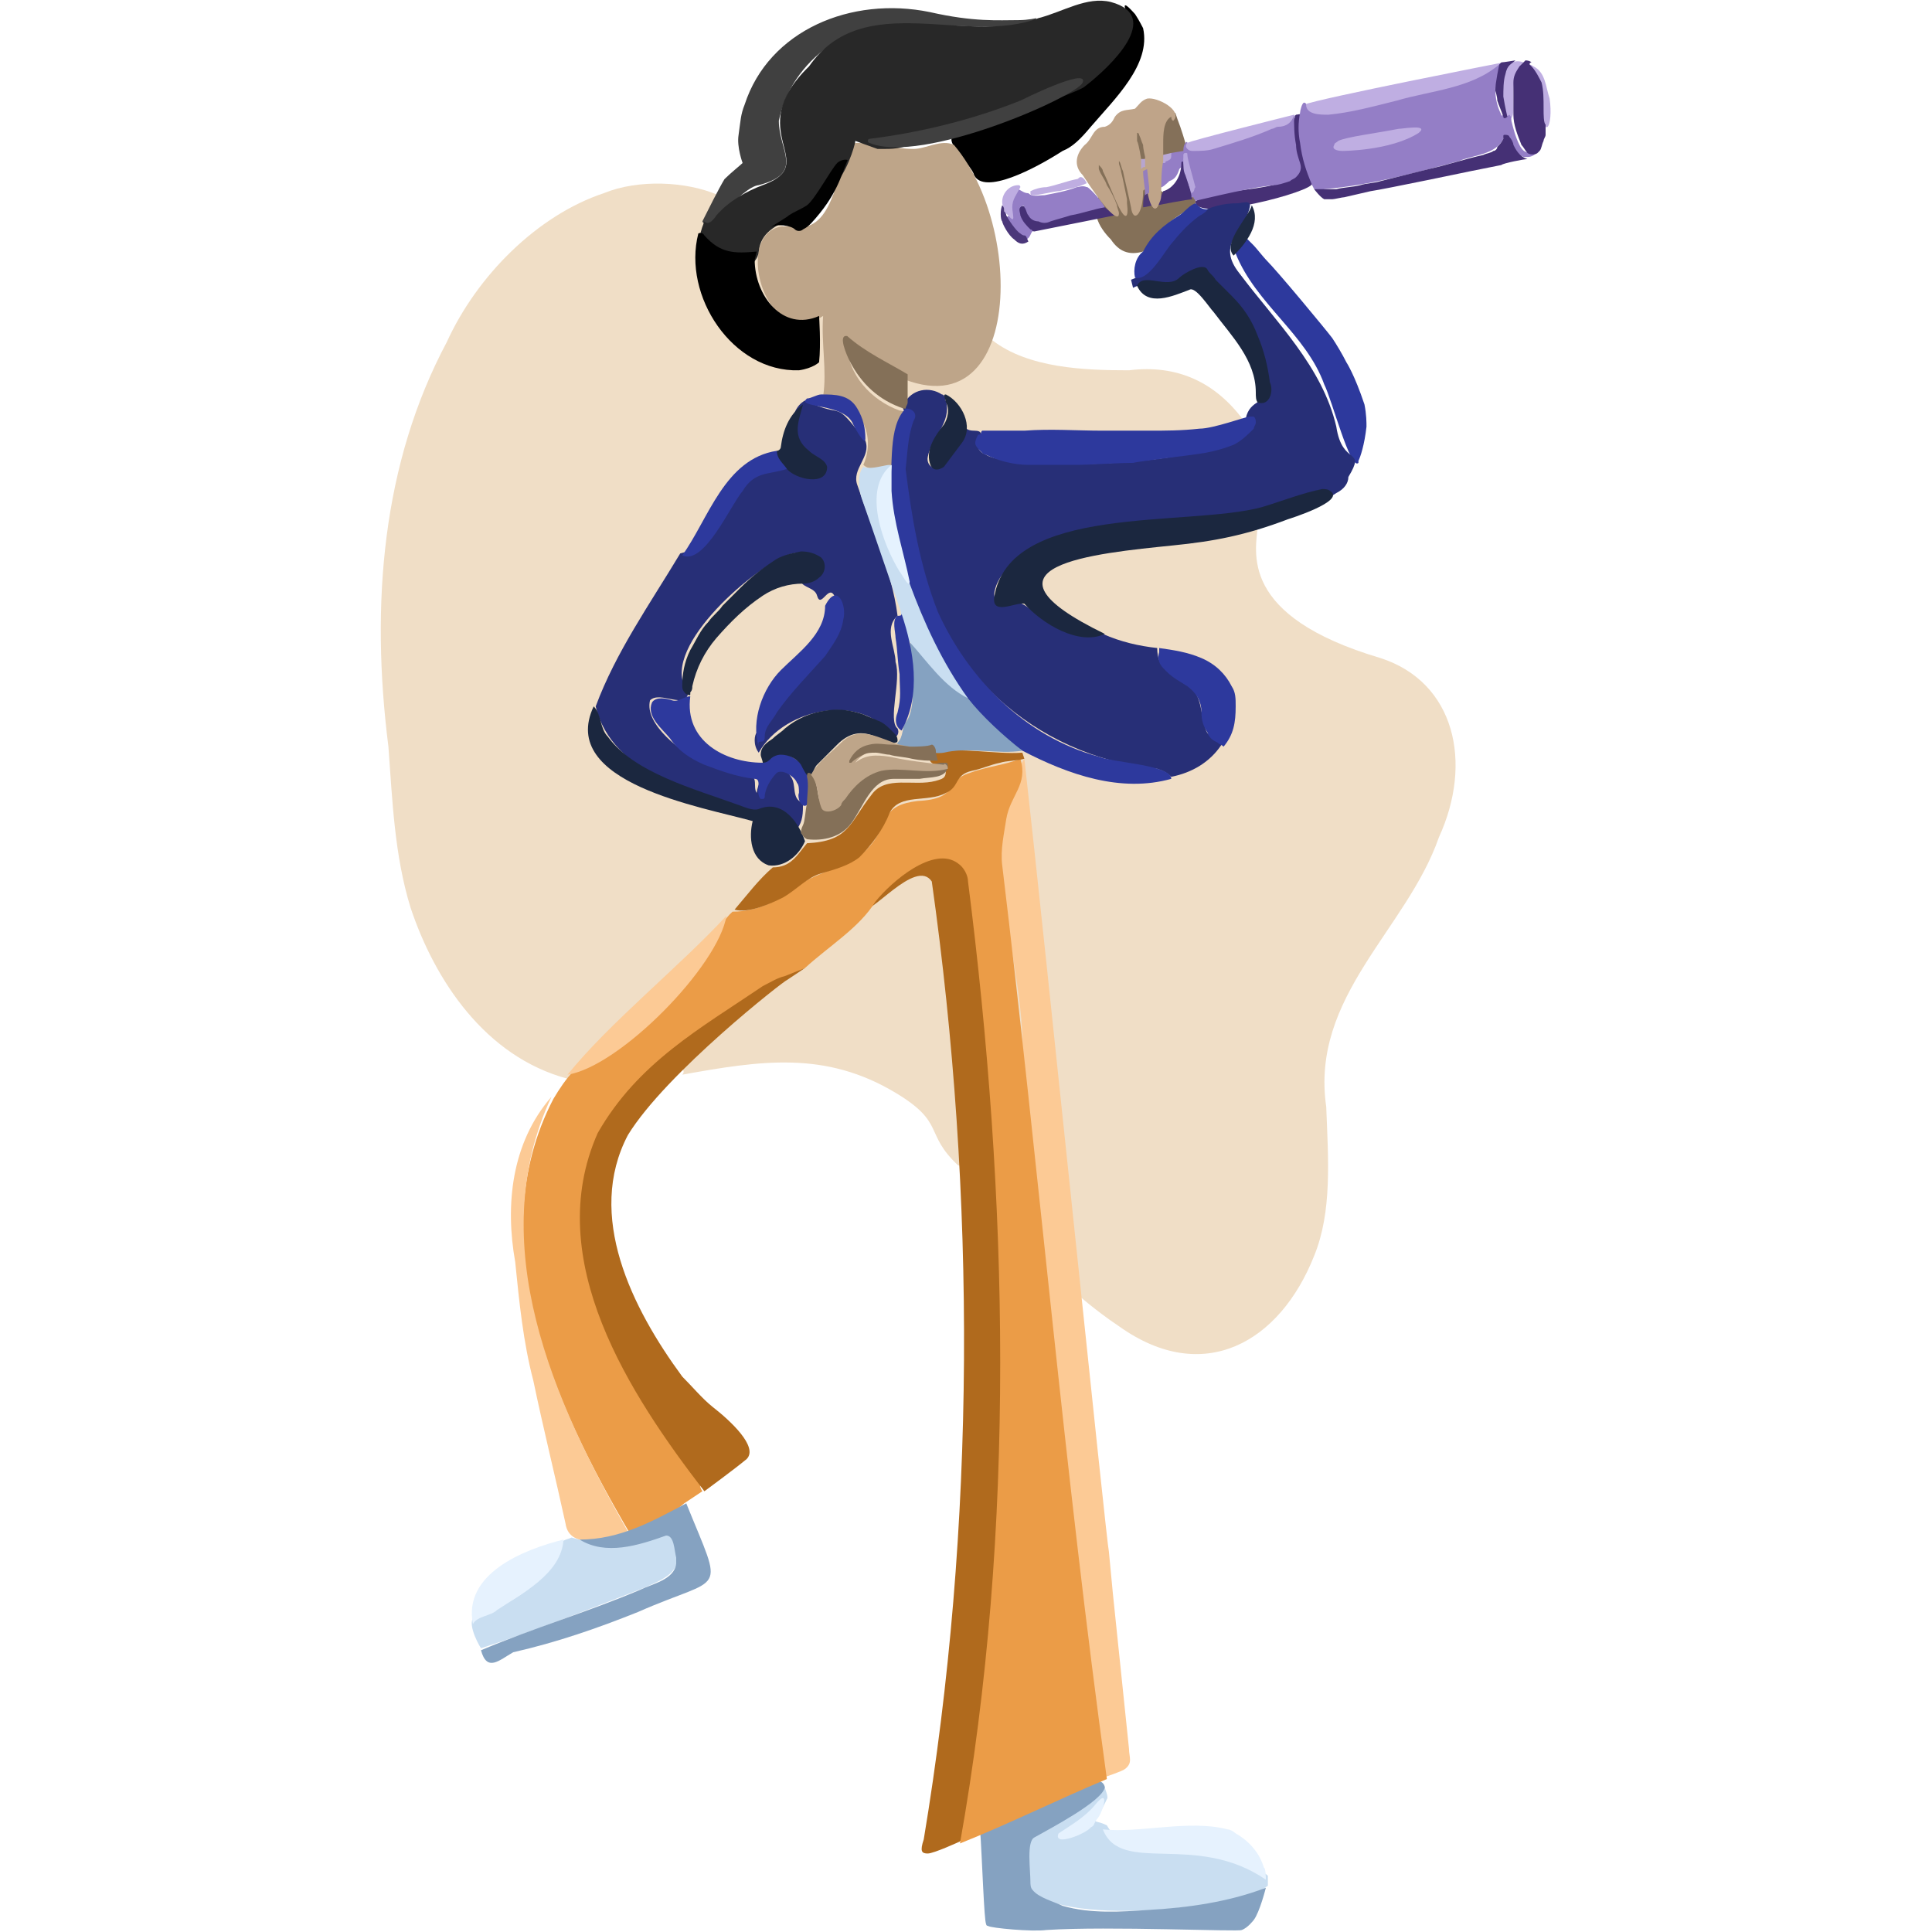 <?xml version="1.0" encoding="utf-8"?>
<!-- Generator: Adobe Illustrator 27.8.0, SVG Export Plug-In . SVG Version: 6.00 Build 0)  -->
<svg version="1.1" id="Layer_1" xmlns="http://www.w3.org/2000/svg" xmlns:xlink="http://www.w3.org/1999/xlink" x="0px" y="0px"
	 viewBox="0 0 96 96" style="enable-background:new 0 0 96 96;" xml:space="preserve">
<style type="text/css">
	.st0{fill:#F0DEC6;}
	.st1{fill:#B06A1D;}
	.st2{fill:#FCCA95;}
	.st3{fill:#C9DEF1;}
	.st4{fill:#85A2C1;}
	.st5{fill:#404040;}
	.st6{fill:#2D399D;}
	.st7{fill:#E6F2FE;}
	.st8{fill:#463075;}
	.st9{fill:#BFAEE2;}
	.st10{fill:#EB9C47;}
	.st11{fill:#272F77;}
	.st12{fill:#BEA589;}
	.st13{fill:#282828;}
	.st14{fill:#1B273F;}
	.st15{fill:#2E399D;}
	.st16{fill:#1E2A42;}
	.st17{fill:#947EC6;}
	.st18{fill:#847058;}
	.st19{fill:#847059;}
	.st20{fill:#E5F2FE;}
	.st21{fill:#010101;}
	.st22{fill:#857058;}
	.st23{fill:#463175;}
	.st24{fill:#B7A6DD;}
	.st25{fill:#B9A8D8;}
	.st26{fill:#463176;}
	.st27{fill:#4D3875;}
	.st28{fill:#BFAEE1;}
	.st29{fill:#BEADE1;}
	.st30{fill:#4B377A;}
	.st31{fill:#BFA489;}
	.st32{fill:#947EBD;}
	.st33{fill:#B7A5CF;}
	.st34{fill:#BEADE2;}
	.st35{fill:#453075;}
</style>
<g>
	<path class="st0" d="M68.6,32.7c-7.1-2.1-6.2-5.3-6.1-6.6c-1,0.3-2-4.7-0.7-5.2c-1.4-1.9-3.3-2.8-5.7-2.5c-2.2,0-5-0.1-6.8-1.5
		c-1.7-1.1-12.9-7.1-13.6-7.2c-1.6-0.7-4-0.8-5.7-0.1c-3.3,1.1-6.3,4.1-7.8,7.4c-3.2,6-3.8,13-2.9,20.1c0.2,2.7,0.3,5.4,1.1,8
		c1.2,3.6,3.7,7.4,7.8,8.5c1.6-1.7,6.4-0.9,5.7-0.2c3.9-0.7,7.1-1.2,10.6,0.9c2.5,1.5,1.4,2,3.1,3.6c0,0,5.3,1.5,5.8,6.3
		c0,0,1,0.9,2.2,1.7c4.2,3,8,0.8,9.7-3.5c0.9-2.2,0.7-4.8,0.6-7.4c-0.8-5.5,4-8.8,5.6-13.4C73.2,37.9,72.3,33.9,68.6,32.7z"/>
	<path d="M52.8,7.5c-1.4,0.9-3.9,2.2-4.4,1.2c-0.1-0.5-1.7-1.8-0.9-2c2-0.5,9.7-3.6,8.4-6.3c-0.1-0.4,0.4,0.2,0.5,0.3
		c0.2,0.3,0.4,0.7,0.4,0.7c0.4,1.8-1.4,3.5-2.6,4.9C53.7,6.9,53.3,7.3,52.8,7.5z"/>
	<path class="st1" d="M45.9,91.4c2.6-15.6,2.6-32,0.4-47.6c-0.8-1.2-3.1,1.8-3.5,1.4c1.5-2.3,4.2-3.5,5.1-2.5
		c4.8,5,1.8,46.4-0.2,48.8c0,0-1.3,0.6-1.6,0.6l0,0C45.8,92.1,45.7,92,45.9,91.4L45.9,91.4z"/>
	<path class="st2" d="M50.9,37.7c1.1,9.8,4.1,39.1,4.2,39.4l0.2,2.1c0.1,1,0.8,7.7,0.8,7.7c0,0.4,0.2,0.7-0.2,1l0,0
		c-0.1,0.1-1,0.4-1,0.4c-2.2-11.5-2.6-23.9-4.1-35.8C51,47.9,48.3,42,50.9,37.7z"/>
	<path class="st3" d="M54.9,88.8c0,0.1,0.2,0.5,0.1,0.6c-0.7,1.5-0.8,0.9,0,1.3c1.3,2.3,4.6-0.2,8,2.5c0,0.2,0,0.5,0,0.5
		c-1.5,1.2-11.6,2.2-12-0.3c0.1-0.8-0.4-1.9,0.5-2.4C52.6,90.6,53.7,89.6,54.9,88.8z"/>
	<path class="st4" d="M54.9,88.8c-0.1,0.7-2.8,2.1-3.5,2.5c-0.4,0.2-0.2,1.6-0.2,2.2c0,0.1,0,0.3,0.1,0.4c0.3,0.4,1.1,0.6,1.5,0.8
		c1.4,0.4,2.9,0.3,4.3,0.2c1.9-0.1,4-0.4,5.8-1.1c0,0-0.3,1.2-0.6,1.6c0,0-0.3,0.4-0.6,0.5l0,0c-0.1,0.1-6.6-0.2-9.7,0
		c-0.7,0.1-2.8-0.1-2.9-0.2l0,0c0,0-0.1,0-0.1-0.1l0,0c-0.1-0.1-0.2-3.3-0.3-4.7c1.6-1.1,3.6-1.7,5.4-2.5
		C54.4,88.5,54.8,88.4,54.9,88.8L54.9,88.8L54.9,88.8z"/>
	<path class="st5" d="M34.9,11c0.3-0.6,0.8-1.6,1.1-2.1c0.3-0.3,0.8-0.7,0.9-0.8c0,0-0.3-0.8-0.2-1.4c0.1-0.7,0.1-1,0.3-1.5
		c1.2-3.7,5.3-5.4,9.2-4.6C48.4,1.1,49.6,1,50.6,1c0.5,0,0.9-0.1,0.9-0.1c-0.3,0.8-5,0.2-5.9,0.4C42.4,0.7,39.3,3,38.7,6
		c0,1.5,1.3,2.6-1,3.2C36.8,9.3,35.2,11.7,34.9,11z"/>
	<path class="st6" d="M67.9,21.2c-0.1,0.9-0.3,1.5-0.4,1.7V23c-0.4,0.4-1.3-3.1-1.7-3.9l0,0c-0.9-2.5-3.4-4-4.4-6.5c0,0,0,0,0-0.1
		l0.5-0.7l0.4,0.4c0.1,0.1,0.5,0.6,0.6,0.7l0,0c0.6,0.6,3,3.5,3.3,3.9l0,0c0.2,0.3,0.5,0.8,0.7,1.2c0,0,0.4,0.6,0.9,2.1
		C67.9,20.6,67.9,21,67.9,21.2z"/>
	<path class="st7" d="M62.9,93.4c-3.5-2.4-7.2-0.2-8.1-2.5c1.8,0.2,4.3-0.5,6.2,0c0.1,0,0.3,0.1,0.4,0.2c0.7,0.4,1.2,1,1.4,1.7
		C62.9,92.8,62.9,93.4,62.9,93.4z"/>
	<path class="st8" d="M64.4,5.7c0.1,0,0.3-0.1,0.3,0.1c-0.1,1.1,0.1,2.3,0.5,3.3c0.2,0.4-5.9,2-5.8,0.9c1.1-0.8,5.3-0.3,5.1-1.9
		C64.4,7.3,63.8,6.2,64.4,5.7z"/>
	<path class="st9" d="M64.3,5.7c0.1,0.1,0,0.2,0,0.2c0,0.9-7.3,2.8-5.3,1.2C59.1,7,64.3,5.7,64.3,5.7z"/>
	<path class="st7" d="M54.2,90.8c-0.2,0.3-1.9,1-1.6,0.3c0.6-0.4,1.3-0.8,1.8-1.4c0.8-1,0.4,0.4,0.1,0.7l0,0
		C54.3,90.7,54.4,90.7,54.2,90.8z"/>
	<path class="st10" d="M55,88.4c-2.4,1-4.8,2.2-7.3,3.2c2.8-15.7,2.4-32.1,0.4-47.8c0-0.3-0.2-0.7-0.5-0.9c-1.2-0.9-3.3,0.9-4.1,1.9
		c-0.8,1.3-2.3,2.2-3.5,3.3c-11.5,5.4-13,12.6-7.9,21.4c0.5,0.9,2.3,2.6,2.9,3.6c0.4,0.6-0.5,0.4-0.1,1L34,74.7l-1.1,0.9l-1.6,0.6
		c-3.7-6.3-7.5-14.5-3.8-21.6l0,0c0.6-1,1.3-2,2.5-2.2c1.8-0.9,3.3-2.5,4.5-4c0.8-0.9,1-2.3,1.9-3.1c1.3,0,2.4-0.6,3.4-1.4
		c1.7-1,3.2-0.8,4.1-3c0.3-0.8,0.9-1,1.7-1.1c2.1-0.1,1.3-1,2.6-1.4c0.8-0.3,1.8-0.4,2.5-0.7c0.4,1.3-0.5,1.8-0.7,3
		c-0.1,0.7-0.3,1.5-0.2,2.3C51.6,57.9,52.9,73.2,55,88.4z"/>
	<path class="st1" d="M40,48.1l-1,0.4c-0.4,0.1-0.7,0.3-1.1,0.5c-3.1,2.1-6.2,3.8-8.2,7.3c-2.8,6.3,1.6,13,5.3,17.8
		c0,0,1.5-1.1,2.1-1.6c0.6-0.6-0.8-1.9-1.7-2.6c-0.5-0.4-1-1-1.5-1.5c-2.5-3.4-4.8-8-2.7-12c1.9-3.1,7.8-7.7,7.9-7.7L40,48.1z"/>
	<path class="st2" d="M27.4,54.5c-3.4,7.3,0.1,15.1,3.8,21.6c-0.1,0.2,0.1,0.2,0,0.2c-0.9,0.1-2.9,0.8-3.1-0.6
		c-0.5-2.3-1.1-4.7-1.6-7.1c-0.5-1.9-0.7-3.9-0.9-5.9C25.1,59.9,25.4,56.8,27.4,54.5z"/>
	<path class="st3" d="M28.4,76.4c1.4,0.4,2.8,0.4,4.2-0.1c0.8-0.3,0.8-0.2,1,0.6c0.4,1.2-0.7,1.6-1.6,2c-2.6,1-5.3,2.1-8.1,3
		c-0.2-0.3-0.8-1.5-0.2-1.6c1.7-0.6,3.6-1.7,4.1-3.5C27.9,76.5,28.2,76.5,28.4,76.4z"/>
	<path class="st4" d="M23.9,82c2.6-1.1,5.3-1.9,7.9-3c0.6-0.3,1.7-0.5,1.8-1.3c0-0.1,0-0.2,0-0.3c-0.1-0.4-0.1-1.1-0.5-1.1
		c-1.4,0.5-3,1-4.3,0.2c2,0,3.6-0.9,5.3-1.8c1.9,4.7,1.9,3.5-2.4,5.4c-2,0.8-4,1.5-6.2,2C24.8,82.5,24.2,83.1,23.9,82z"/>
	<path class="st7" d="M28,76.5c-0.1,1.7-2.1,2.7-3.3,3.5c-0.3,0.3-1,0.3-1.2,0.7C23,78.2,26,77,28,76.5z"/>
	<path class="st11" d="M29.6,35.1c1-2.7,2.7-5.1,4.2-7.6c2.3-0.5,2.2-4.4,5.2-4.3c0.5,0.3,1.5,0.9,1.8,0.1c0.1-0.4-0.5-0.6-0.7-0.8
		c-0.9-0.5-1-2.1-0.1-2.6c2.1,1,1.3-0.2,3,2c0.3,0.8-0.7,1.4-0.4,2.2c0.7,2.1,1.7,4.2,2,6.5c-0.7,0.6-0.1,1.6-0.1,2.3
		c0.3,0.9-0.4,2.9,0.1,3.3c0.1,0.2,0,0.4-0.2,0.5c-1.4-2.3-5.4-1.6-6.7,0.7c-0.3-0.4-0.2-0.9-0.1-1c0.6-2.5,4.4-3.8,3.9-6.7
		c-0.3-0.8-0.7,0.6-0.9-0.1c-0.1-0.4-0.7-0.4-0.8-0.7c1.8-0.5,0.7-1.9-0.7-1.3c-1.8,0.7-6.5,4.8-4.9,6.8c-0.1,0.9-1.4-0.1-1.9,0.4
		c-0.3,1.2,1.6,2.6,2.6,3.1c0.8,0.3,1.5,0.5,2.3,0.6c0.5,0.1,0.2,0.6,0.4,0.9c0.1-0.9,1.1-1.9,1.7-0.8c0.3,0.4,0,1.1,0.6,1.3
		c0,0.5,0,0.9-0.3,1.3c-0.7-0.6-1-1.3-2.1-0.9C34.8,39.6,30.4,38.5,29.6,35.1z"/>
	<path class="st12" d="M42.9,23.1c0.7-1.6-0.3-3.3-2-3.4c0.2-1.3-0.1-2.6,0-4c-3.1,2-4.8-5.2-1.3-4.4c2,0.1,1.9-3.2,2.9-4.2
		c1,0,1.9,0.3,2.9,0.3c0.6,0,1.4-0.5,2-0.2c4,4.7,3.2,16.8-5.3,9.9c0,1.5,1.2,2.8,2.6,3.3c0.1,0,0.6,0.1,0.3,0.3
		c-0.7,0.4-0.4,5.1-0.8,3.6C44.3,22.6,43.6,23.7,42.9,23.1z"/>
	<path class="st13" d="M55.2,0.1c-1.2-0.3-2.4,0.5-3.6,0.8C48,2.3,42.9-0.6,40.2,3.3c-3.4,3.3,0.7,4.8-2.3,5.9
		c-0.8,0.3-1.7,0.8-2.3,1.5C35.2,11.3,35,11,35,11c-1.4,3.5,2.6,2.9,2.7,1.5c0.2-1.9,3-1.4,3.7-3.3c0.6-0.4,1.1-2,1.1-2.2
		c0,0,0.8,0.3,1.1,0.4c0.1,0,0.3,0,0.4,0c0.2,0,0.5,0,0.9-0.1c3.3-0.8,8.7-2.7,9-3C55.2,3.3,57.8,0.8,55.2,0.1z"/>
	<path d="M34.7,11.6c0,0,0.2-0.1,0.3,0.1c0.8,0.9,1.5,0.9,2.6,0.8l-0.1,0.4c0,1.8,1.4,3.6,3.2,2.8c0,0,0.1,1.4,0,2.3
		c0,0-0.3,0.3-1,0.4C36.4,18.5,33.9,14.7,34.7,11.6z"/>
	<path class="st1" d="M50.9,37.7c-0.3,0.1-0.9,0.1-1.2,0.2c-0.5,0.1-0.9,0.3-1.4,0.4c-0.9,0.2-0.6,0.8-1.3,1.1c-0.9,0.5-2.3,0-2.8,1
		c-0.3,0.8-0.9,1.6-1.5,2.2c-0.5,0.4-1.2,0.6-1.9,0.8s-1.2,0.8-1.9,1.2c-0.6,0.3-1.7,0.8-2.4,0.6c0.6-0.7,1.2-1.5,1.9-2.1
		c0.9,0,1.2-0.6,1.7-1.2c2.1-0.1,2.1-1,3.2-2.4c0.7-1,2.1-0.4,3.2-0.7c0.3-0.1,0.5-0.1,0.5-0.5c-0.2-0.4-1.2-0.2-0.6-0.9
		c1.3-0.3,3.1,0.1,4.4,0L50.9,37.7z"/>
	<path class="st14" d="M40,41.8c-0.3,0.7-1,1.3-1.8,1.2c-0.9-0.3-1-1.4-0.8-2.2c-2.5-0.7-9.7-1.9-7.9-5.7c0.4,0.4,0.3,1.1,0.7,1.5
		c1.3,1.8,4.3,2.6,6.5,3.4c0.3,0.1,0.7,0.3,1,0.2C38.9,39.7,39.7,40.9,40,41.8z"/>
	<path class="st2" d="M36.1,45.5c-0.4,2.5-5.3,7.5-7.9,7.9C30.3,50.8,33.8,48,36.1,45.5z"/>
	<path class="st6" d="M39.1,23.3c-0.9,0.3-1.6,0.1-2.2,1.1c-0.6,0.7-1.9,3.7-3,3.2c1.3-1.8,2.1-4.8,4.7-5.2
		C38.7,22.6,39.1,23.1,39.1,23.3z"/>
	<path class="st14" d="M39.1,23.3c-0.2-0.3-0.5-0.5-0.5-0.9c0.1,0,0.2-0.1,0.2-0.2c0.1-0.8,0.4-1.6,1.1-2.1
		c-0.2,0.8-0.6,1.6,0.3,2.3c0.3,0.3,0.8,0.4,0.9,0.8C41.1,24.2,39.5,23.8,39.1,23.3z"/>
	<path class="st15" d="M40.8,19.6c0.7,0,1.4,0,1.8,0.7c0.3,0.5,0.4,1,0.4,1.5c0,0.4-0.5-0.5-0.6-0.7c-0.4-1.1-2.9-0.8-2.3-1.3
		C40.3,19.8,40.6,19.6,40.8,19.6z"/>
	<path class="st11" d="M66.4,24.5c-0.3,0.2-0.5,0.3-0.5,0.3c-0.2,0,0.1-0.6-0.5-0.4c-3.9,1.6-8.2,1.5-12.3,2.3
		c-1.4,0.3-3.5,1.3-3.7,2.8c0,0.4,0.3,0.5,0.6,0.5c0.9-0.6,1.9,1.4,3.6,1.5c0.4,0.1,0.8,0.1,1.2,0c0.9,0.4,1.8,0.6,2.7,0.7
		c0,1,0.6,1.2,1.3,1.7c1,0.5,0.8,1.5,1.1,2.3c0.1,0.5,0.8,0.6,0.8,0.8c-0.6,0.9-1.5,1.4-2.5,1.6c-0.2-0.2-0.4-0.3-0.7-0.4
		c-6.1-0.6-11.1-5.1-12-11.2c-0.4-2-0.9-4-0.3-5.9c0.3-0.7-0.5-0.5-0.3-1c0.4-0.8,1.3-0.9,1.9-0.5c0.1,0,0.1,0.1,0.2,0.2
		c0,0.1-0.1,0.1,0,0.1c0.3,1.1-0.7,1.8-0.9,2.8c-0.1,0.5,0.5,0.8,0.7,0.3c0.2-0.4,0.5-0.7,0.7-1.1c0.2-0.1,0-1.3,0.4-0.9
		c0,0.3,0.2,0.4,0.5,0.4c0.9,0-0.4,0.8,0.6,1.2c1.4,0.9,13.6,0.6,12.9-1.8c0.2-1,1.1-0.7,1-1.6c-0.1-2.3-1.5-4.1-3.2-5.6
		c-0.7-0.3-1.4,1-2.3,0.6c-0.4-0.1-0.7-0.1-1.1,0.1l-0.1-0.4c0.9-0.3,1.2-1.2,1.7-1.8c1.1-1.3,2.1-2,3.6-2c0.2,0,0.7-0.2,0.6,0.2
		c-0.3,1.3-1.7,1.8-0.5,3.3c1.8,2.4,4.1,4.6,4.8,7.6c0.3,2,1.5,1,0.6,2.5C67,24,66.8,24.3,66.4,24.5z"/>
	<path class="st6" d="M45,20.3c0.4,0,0.6,0.3,0.4,0.6c-0.3,0.8-0.3,1.6-0.4,2.4c0.3,2.4,0.7,4.8,1.6,7.1c1.5,3.3,4.3,6.2,8,7.2
		c0.7,0.3,3.6,0.4,3.6,1.1c-2.5,0.7-5.1-0.2-7.4-1.4c-3.9-2.4-6.6-8.5-6.6-12.9C44.4,23.2,44.1,21.2,45,20.3z"/>
	<path class="st14" d="M54.9,31.5c-1.3,0.6-3.1-0.5-4-1.5c-0.4-0.1-1.6,0.6-1.5-0.3c0.7-4.7,9.6-3.5,13.3-4.5c1-0.3,2-0.7,3-0.9
		c0.1,0,0.3,0,0.4,0.1c0.8,0.5-2.1,1.4-2.1,1.4c-2.1,0.8-3.7,1.1-5.7,1.3C54.4,27.5,47.9,28.1,54.9,31.5z"/>
	<path class="st6" d="M60.8,37.1c-0.1-0.1-0.2-0.1-0.3-0.2c-0.2-0.1-0.4-0.2-0.5-0.5c-0.2-0.3-0.3-0.6-0.3-1c0-0.6-0.3-1-0.7-1.3
		c-0.3-0.2-0.7-0.4-1-0.7c-0.1-0.1-0.1-0.1-0.2-0.2c-0.2-0.2-0.3-0.5-0.2-0.8c0-0.1,0-0.1,0-0.2c0.7,0.1,1.4,0.2,2.1,0.5
		c0.7,0.3,1.2,0.8,1.5,1.4c0.2,0.3,0.2,0.6,0.2,1C61.4,35.9,61.3,36.5,60.8,37.1z"/>
	<path class="st16" d="M61.3,12.7c-0.6-0.6,0.8-2,0.9-2.5C62.7,11.1,61.9,12.1,61.3,12.7z"/>
	<path class="st17" d="M64.3,5.7L64.3,5.7C64.4,5.7,64.4,5.7,64.3,5.7c0,0.5,0,1,0.1,1.5c0,0.3,0.1,0.6,0.2,0.9
		c0.1,0.3,0,0.5-0.2,0.7c-0.1,0.1-0.2,0.1-0.3,0.2c-0.3,0.1-0.6,0.2-0.8,0.2c-0.9,0.1-1.8,0.3-2.7,0.5c-0.4,0.1-0.9,0.2-1.3,0.3
		c-0.1,0-0.1-0.1-0.2-0.2c0-0.1-0.1-0.2,0-0.3c0-0.6-0.2-1.1-0.3-1.7c0,0.1,0.1,0.4,0,0.5c-0.1,0-0.1,0-0.2,0.1
		c-0.1,0.3-0.2,0.5-0.5,0.6c-0.1,0.1-0.4,0.4-0.5,0.3c-0.1-0.4,0-1,0-1.4c0.3,0,0.5-0.2,0.5-0.3c0.2-0.2,0.7-0.4,0.8-0.5
		c0,0,0.1-0.1,0.1,0l0,0l0,0c-0.1,0.1-0.1,0.2,0,0.3c0.1,0.1,0.2,0.1,0.3,0.1c0.3,0,0.7,0,1-0.1c1-0.3,2-0.6,2.9-1
		c0.1,0,0.2-0.1,0.3-0.1C63.9,6.3,64.2,6.1,64.3,5.7z"/>
	<path class="st18" d="M59.3,9.8c0,0.1,0.1,0.1,0.1,0.2c0,0,0,0,0,0.1c-0.3,0.3-0.7,0.5-1.1,0.8c-0.5,0.4-0.9,0.7-1.2,1.3
		c-0.1,0.1-0.1,0.2-0.3,0.3c-0.7,0.2-1.2,0-1.6-0.6c-0.3-0.3-0.6-0.7-0.7-1.1c0.2-0.2-0.1-3.5,0-3.5c0.1,0.1,1.7,0.9,3,1.6
		c0.1,0.1,0.1,0.5,0.2,0.6C58.5,9.9,59.2,9.8,59.3,9.8z"/>
	<path class="st6" d="M56.8,12.5c0.4-0.8,1-1.3,1.8-1.8c0.3-0.2,0.5-0.5,0.8-0.6c0.2,0.2,0.3,0.3,0.6,0.3c-0.1,0.2-0.4,0.3-0.5,0.4
		c-0.4,0.3-0.8,0.7-1.2,1.2c-0.4,0.4-1.2,2-1.9,1.8C56.3,13.4,56.4,12.8,56.8,12.5z"/>
	<path class="st19" d="M58.2,7.6c-1.9,1.1-2-0.3-2-0.8c0-0.3,2-1,2.2-1.2l0.1,0.3c0.2,0.5,0.4,1.2,0.4,1.2s-0.1,0.1-0.1,0.4
		L58.2,7.6z"/>
	<path class="st4" d="M48.1,34.7c0.7,0.9,1.8,1.9,2.7,2.6c-1.2,0.2-2.7-0.2-3.9,0.1c-0.6,0.1-1.2-0.2-1.9-0.2c-0.1,0-0.5,0-0.4-0.3
		c0.3-0.3,0.2-0.7,0.4-1c0.9-1.1-0.3-4.8,0.5-3.9C46.2,32.8,47.1,33.9,48.1,34.7z"/>
	<path class="st6" d="M34.3,34.6c-0.3,2.2,1.7,3.3,3.6,3.3c0.6-0.6,1.1-0.7,2.1,0.2c0.1,0.1,0.3,0.3,0.2,0.5c0,0.4,0.2,1.2-0.1,1.4
		s-0.5-0.4-0.4-0.6c0-0.2,0-0.4-0.1-0.5c-0.1-0.3-0.7-0.7-1-0.5c-0.3,0.3-0.6,0.8-0.6,1.2c0,0,0,0.1-0.1,0.1h-0.1
		c-0.3-0.3,0.1-1-0.3-1c-0.9-0.1-1.7-0.4-2.5-0.7c-0.7-0.3-1.3-0.7-1.7-1.3c-0.4-0.5-1.2-1.1-0.9-1.8c0.2-0.3,0.7-0.2,1-0.1
		C33.7,34.9,34,34.6,34.3,34.6z"/>
	<path class="st14" d="M39.9,29c-0.7,0-1.4,0.2-2,0.6c-0.9,0.6-1.6,1.3-2.3,2.1c-0.6,0.7-1,1.5-1.2,2.4c0,0.1,0,0.2-0.1,0.3
		c0,0,0,0,0,0.1s-0.1,0-0.2,0c-0.1-0.1-0.2-0.2-0.2-0.4c0-0.6,0.1-1.2,0.4-1.8c0.3-0.5,0.5-1,0.9-1.4c0.2-0.3,0.5-0.5,0.7-0.8
		c0.3-0.3,0.6-0.6,0.9-0.9c0.5-0.5,1-0.9,1.6-1.3c0.4-0.3,0.9-0.4,1.4-0.5c0.4,0,0.7,0.1,1,0.3c0.3,0.3,0.2,0.8-0.1,1
		C40.5,28.9,40.2,29,39.9,29z"/>
	<path class="st14" d="M40.2,38.6c-0.1,0-0.3-0.4-0.4-0.6c-0.2-0.3-0.6-0.5-1-0.5c-0.2,0-0.4,0.1-0.5,0.2c-0.1,0.1-0.2,0.2-0.4,0.2
		c0-0.1-0.1-0.3-0.1-0.4c0-0.4,0.3-0.6,0.6-0.8c0.2-0.2,0.4-0.3,0.6-0.5c0.6-0.5,1.3-0.8,2.1-0.9c0.6-0.1,1.2,0,1.8,0.2
		c0.2,0.1,0.5,0.2,0.7,0.3c0.3,0.1,0.5,0.3,0.8,0.6c0.1,0.1,0.2,0.2,0.2,0.4c0,0,0,0.1-0.1,0.1c-0.4,0.1-0.7-0.1-1-0.3
		c-0.7-0.3-1.3-0.2-1.9,0.4c-0.3,0.3-0.7,0.7-1,1C40.4,38.2,40.4,38.6,40.2,38.6z"/>
	<path class="st3" d="M48.1,34.7c-1.2-0.6-2-1.8-2.9-2.8c-0.5-0.5-0.3-1.2-0.5-1.7c-0.6-1.7-1.2-3.5-1.8-5.2c-0.5-1.3,0-1.8,0-1.8
		c0.5,0.2,1.5-0.3,1.4,0c-0.3,2.2-0.2,4.2,0.9,5.8C45.9,30.9,46.8,32.9,48.1,34.7z"/>
	<path class="st18" d="M40.1,39.9c0-0.4,0.1-0.9,0-1.3c0-0.1,0-0.2,0.1-0.2c0.4,0.1,0.4,1,0.5,1.3s0.3,0.4,0.6,0.3
		c0.3-0.1,0.4-0.3,0.6-0.5c0.3-0.4,0.6-0.8,1-1.1c0.5-0.4,1.2-0.4,1.8-0.4c0.7,0,1.4,0.1,2-0.1c0.1,0,0.2,0,0.3,0s0.1,0.1,0.1,0.2
		c-0.1,0.6-0.9,0.5-1.4,0.6c-0.4,0-0.8,0-1.3,0c-1.1,0-1.5,1.4-2.1,2.2c-0.5,0.7-1.4,0.9-2.2,0.8c-0.2-0.1-0.2-0.2-0.3-0.3
		c0-0.1,0-0.2,0.1-0.4C40,40.8,40,40.4,40.1,39.9z"/>
	<path class="st6" d="M37.7,37.1c-0.4-1.3,0.2-2.9,1.1-3.8c0.9-0.9,2.2-1.8,2.2-3.2c0.6-1.2,1.1,0,0.9,0.7c-0.1,0.7-0.5,1.2-0.9,1.8
		c-0.8,0.9-1.7,1.8-2.4,2.8c-0.2,0.4-0.6,0.7-0.6,1.2S37.6,36.6,37.7,37.1z"/>
	<path class="st6" d="M44.8,30.5c0.6,1.8,1,4,0,5.8c-0.2-0.1-0.4-0.4-0.2-0.9c0.2-0.8,0.1-1.1,0.1-1.9c-0.1-0.6-0.1-1.2-0.2-1.8
		c0-0.3-0.2-0.9,0.1-1.1C44.7,30.6,44.8,30.6,44.8,30.5z"/>
	<path class="st5" d="M53.8,4.1c-0.3,0.7-8,4.1-10.6,3c-0.1,0-0.1-0.2,0-0.2c2.4-0.3,5-0.9,7.5-1.9C50.7,5,54.1,3.3,53.8,4.1z"/>
	<path class="st18" d="M45.1,19.1c0-0.2,0-0.5,0-0.5c-1-0.6-2.1-1.1-3-1.9c-0.5-0.1,0,1,0.1,1.2c0.6,1.2,1.5,2,2.7,2.4
		c0,0,0,0,0.1,0l0,0c0-0.1,0.1-0.2,0.1-0.3C45.1,20,45.1,19.2,45.1,19.1z"/>
	<path class="st20" d="M45.2,28.9c0,0.4-0.4-0.4-0.5-0.5c-0.8-1.3-1.9-4.1-0.4-5.3c0,0.4,0,1.3,0,1.3C44.4,26,44.9,27.4,45.2,28.9z"
		/>
	<path class="st21" d="M38.3,11.3c0.1-0.1,0.8-0.5,0.9-0.6c0.3-0.2,0.6-0.3,0.9-0.5c0.4-0.3,1.2-1.8,1.5-2.1
		c0.2-0.2,0.6-0.2,0.5-0.1c-0.3,0.7-0.5,1.7-1.8,3.1c-0.1,0.1-0.2,0.2-0.4,0.3c-0.1,0.1-0.3,0.1-0.4,0
		C39.3,11.2,38.6,11.1,38.3,11.3z"/>
	<path class="st12" d="M47.1,38.2c-1.1,0.3-2.3-0.1-3.3,0.1c-0.8,0.2-1.4,0.8-1.8,1.4c-0.1,0.1-0.2,0.2-0.2,0.3
		c-0.2,0.3-0.9,0.5-1,0.1c-0.2-0.5-0.1-1.1-0.5-1.6c0.3-0.6,1-1.1,1.5-1.6c0.9-0.9,1.9-0.2,2.9,0.1c0.4,0.1,0.7,0.1,1.1,0.2
		c0.1,0,0.4,0,0.5,0.1c-0.7,0.4-2.9-0.7-3.8,0.6l0,0c0.5-0.4,1-0.4,1.7-0.3c0.9,0.2,1.8,0.3,2.7,0.4C46.9,37.9,47.1,38,47.1,38.2z"
		/>
	<path class="st22" d="M46.6,37.8c-0.5,0-0.8,0-1.3-0.1c-0.4-0.1-0.8-0.1-1.1-0.2c-0.2,0-0.5-0.1-0.7-0.1s-0.4,0-0.6,0.1
		c-0.2,0.1-0.4,0.2-0.6,0.4h-0.1v-0.1c0.2-0.4,0.5-0.7,1-0.8c0.4-0.1,0.7,0,1.1,0c0.3,0,0.9,0.1,0.9,0.1c0.3,0,0.9,0,1.1-0.1
		c0.1,0,0.2,0.2,0.2,0.3C46.5,37.5,46.6,37.8,46.6,37.8z"/>
	<path class="st6" d="M48.8,21.4c0,0,0.4,0,0.5,0c0.5,0,1.1,0,1.6,0c1.3-0.1,2.6,0,3.9,0c0.4,0,0.7,0,1.1,0s0.8,0,1.2,0
		c0.8,0,1.6,0,2.5-0.1c0.7,0,2.3-0.6,2.5-0.6c0,0,0.1,0,0.2,0c0.1,0.1,0.1,0.2,0.1,0.3c0,0.1-0.1,0.2-0.1,0.3
		c-0.3,0.3-0.6,0.6-1,0.8c-0.5,0.2-0.9,0.3-1.4,0.4s-3.2,0.4-3.6,0.5c-0.7,0-2.3,0.1-2.7,0.1c-0.8,0-1.6,0-2.5,0
		c-0.7,0-1.5-0.2-2.1-0.5c-0.1,0-0.2-0.1-0.3-0.2c-0.3-0.3-0.3-0.4-0.1-0.8C48.8,21.6,48.7,21.5,48.8,21.4z"/>
	<path class="st14" d="M62.5,20c-0.1-0.1-0.1-0.3-0.1-0.5c0-1.6-1.2-2.8-2.1-4c-0.2-0.2-0.9-1.3-1.2-1.1c-0.8,0.3-2.1,0.9-2.6-0.2
		c0.3-0.7,1.5,0.2,2.1-0.4c0.2-0.2,1.2-0.8,1.4-0.4c0.1,0.2,0.3,0.3,0.4,0.5c0.3,0.3,0.5,0.5,0.8,0.8c0.6,0.6,1,1.2,1.3,2
		c0.3,0.7,0.5,1.5,0.6,2.3C63.3,19.4,63.1,20.2,62.5,20z"/>
	<path class="st14" d="M47,19.6c0.8,0.4,1.4,1.6,0.8,2.4c-0.3,0.4-0.6,0.8-0.9,1.2c-0.3,0.2-0.6,0.2-0.7-0.2
		c-0.2-0.7,0.3-1.4,0.7-1.9c0.2-0.3,0.3-0.8,0.1-1.1C47,19.8,46.8,19.6,47,19.6z"/>
	<path class="st23" d="M57.5,10.2c0,0,0.2-0.5,0.3-0.7c0.4-0.1,0.9-0.6,0.9-1.4c0-0.1,0.1-0.1,0.1,0c0.1,0.3,0.3,1.2,0.4,1.6
		c0,0.1,0,0.2,0.1,0.2C59,9.9,57.5,10.2,57.5,10.2z"/>
	<path class="st24" d="M59.2,9.6C59.1,9.3,59,9,58.9,8.7c-0.1-0.2-0.1-0.4-0.1-0.7c0-0.1,0-0.2,0-0.3c0,0,0-0.1,0.1-0.1
		s0.1,0,0.1,0.1c0,0.2,0.3,1.2,0.4,1.6C59.3,9.4,59.4,9.5,59.2,9.6z"/>
	<path class="st25" d="M56.9,7.9l1.3-0.3c0,0.3,0,0.3-0.2,0.4c0,0-0.1,0-0.1,0.1C57.6,8.1,56.9,8.1,56.9,7.9z"/>
	<path class="st26" d="M54.9,10.3c0.1,0.1,0.5,0.4,0.5,0.4s-3,0.6-4,0.8c-0.4,0-0.9-0.8-0.8-1.1c0.1-0.2,0.2-0.2,0.4-0.1l0.1,0.1
		c0.3,0.7,0.8,0.6,1.4,0.4c0.7-0.2,1.3-0.4,2-0.5C54.5,10.3,54.8,10.2,54.9,10.3z"/>
	<path class="st27" d="M57.1,9.5c0,0.2,0.2,0.5,0.2,0.7c0,0-0.4,0.1-0.5,0.1c0-0.2,0-0.5,0.1-0.7C56.9,9.5,57,9.4,57.1,9.5z"/>
	<path class="st17" d="M54.9,10.3c-0.6,0.1-1.1,0.3-1.7,0.4c-0.3,0.1-0.7,0.2-1,0.3c-0.2,0.1-0.4,0.1-0.6,0c-0.2,0-0.4-0.1-0.5-0.3
		c-0.1-0.1-0.1-0.3-0.2-0.4c0-0.1-0.1-0.1-0.2,0c-0.1,0.1,0,0.3,0,0.4c0.1,0.3,0.3,0.5,0.5,0.7c0,0,0.1,0,0.1,0.1
		c-0.1,0.1-0.1,0.3-0.3,0.4c-0.3-0.2-0.6-0.3-0.8-0.6C50,11.2,49.9,11,50,10.8c0.2-0.1,0.2-0.2,0.2-0.4c0-0.3,0.1-0.6,0.2-0.8
		c0-0.1,0-0.2,0.2-0.2c0.2,0.1,0.3,0.2,0.5,0.2c0.2,0.2,0.5,0.1,0.8,0.1c0.5-0.1,1.1-0.2,1.6-0.4c0.1,0,0.3-0.1,0.5,0
		C54,9.2,54.7,9.9,54.9,10.3z"/>
	<path class="st28" d="M54,9.1c-0.4,0.2-0.9,0.3-1.4,0.4c-0.2,0-1,0.2-1.2,0.2s-0.2,0-0.2-0.2c0.2-0.1,0.5-0.2,0.8-0.2
		c0.5-0.1,1-0.3,1.5-0.4c0.1,0,0.1-0.1,0.2-0.1S53.9,8.9,54,9.1z"/>
	<path class="st29" d="M50.7,9.3c-0.2,0.4-0.4,0.6-0.4,1c0,0.3,0.2,0.9-0.2,0.4c-0.1-0.1-0.2-0.1-0.2-0.3c-0.3-0.5,0.1-1.2,0.7-1.2
		C50.6,9.2,50.7,9.2,50.7,9.3z"/>
	<path class="st30" d="M50.9,11.7c-0.1,0-0.2-0.1-0.2-0.1c-0.2-0.1-0.6-0.7-0.7-0.9c0-0.1-0.1-0.2-0.1-0.2c0-0.1,0-0.2-0.1-0.3l0,0
		c-0.1,0.2-0.1,0.7,0,0.8c0,0.1,0.3,0.7,0.6,0.9c0.2,0.2,0.4,0.3,0.7,0.1C51,11.8,51,11.7,50.9,11.7z"/>
	<path class="st31" d="M57,4.9c-0.3,0.1-0.4,0.3-0.6,0.5c-0.4,0.1-0.7,0-1,0.4c-0.1,0.2-0.2,0.4-0.5,0.5c-0.6,0-0.6,0.6-1,0.9
		c-0.4,0.4-0.6,1-0.1,1.5c1.1,1.7,1.8,2.4,1.8,1.9l0,0c0-0.1-0.1-0.3-0.1-0.4c-0.1-0.3-0.3-0.7-0.5-1c-0.1-0.3-0.3-0.5-0.4-0.8
		c0,0,0-0.1,0-0.2l0,0c0.1,0.1,0.2,0.2,0.2,0.3c0.3,0.6,0.5,1.2,0.8,1.8l0,0l0,0c0.3,0.6,0.5,0.6,0.4-0.2l0,0l0,0c0-0.1,0-0.1,0-0.2
		c-0.1-0.5-0.2-1-0.3-1.4c0-0.1-0.1-0.3-0.1-0.4c0-0.1,0-0.1,0-0.1l0,0c0.1,0.1,0.1,0.3,0.2,0.5c0.1,0.5,0.3,1.3,0.4,1.8
		c0.1,0.8,0.6,0.4,0.6-0.8c0-0.1,0.2-0.1,0.2-0.1c0.1,0.8,0.4,1.3,0.6,0.7c0.1-0.2,0.1-0.3,0.1-0.5c0-0.5,0-1.1,0.1-1.6
		c0-0.3,0-0.6,0-0.9c0-0.4,0-1.1,0.4-1.3C58.2,6,58.3,6,58.3,6C58.8,5.5,57.5,4.8,57,4.9z M56.7,7.9c0,0-0.1-0.7-0.2-0.9
		c0-0.1,0-0.2,0-0.3V6.6c0,0,0.1,0,0.1,0.1c0.1,0.2,0.1,0.3,0.2,0.5c0,0.2,0.1,0.6,0.1,0.6C56.9,8,56.8,8,56.7,7.9z"/>
	<path class="st32" d="M57.1,9.6c-0.1,0-0.2,0.1-0.2,0.1c0-0.4-0.1-0.8-0.1-1.2L57,8.4l0.1,0.9V9.6z"/>
	<path class="st33" d="M56.9,8.3c-0.1,0-0.1,0-0.2,0.1c0-0.2,0-0.3,0-0.5c0,0,0.1,0,0.2,0C56.9,7.9,56.9,8.2,56.9,8.3z"/>
	<path class="st9" d="M74.7,3.1c0.2,1.4-5,1.8-7.6,2.5c-0.7,0.1-2,0.5-2.3-0.4l0,0C65.5,4.9,74.7,3.1,74.7,3.1z"/>
	<path class="st34" d="M75.7,3.1c-0.6,0.6-0.5,1.5-0.5,2.3c0,1-0.6,0.3-0.5-0.2C74.6,4.5,74.6,2.7,75.7,3.1z"/>
	<path class="st9" d="M77,4.9c0.2,1.4-0.3,2.2-0.4,0.3C76.5,4.6,76.2,4,76,3.5c-0.2-0.3-0.1-0.4,0.2-0.2C76.8,3.6,76.8,4.3,77,4.9z"
		/>
	<path class="st17" d="M65.3,9.4l-0.1-0.2c-0.3-0.7-0.5-1.3-0.6-2.1c-0.1-0.5-0.1-1,0-1.5c0-0.1,0.1-0.5,0.2-0.5c0,0,0.1,0,0.1,0.1
		c0,0.5,0.7,0.5,1.1,0.5c1.1-0.1,2.2-0.4,3.4-0.7c1.7-0.5,3.7-0.6,5.1-1.8c0.1,0.1,0,0.1,0,0.2c-0.1,0.3-0.1,0.7-0.2,1
		c0,0.5,0.1,0.9,0.3,1.3c0,0.1,0.1,0,0.1,0c0,0.1,0.2,0.1,0.3,0c0.1,0.1,0.1,0.2,0.1,0.3c0.1,0.4,0.2,0.8,0.4,1.2
		c0.5,1,1.2-0.3,1.1-0.9c0,0,0-0.1,0-0.2l0.1,0.1c0.1,0,0.1-0.2,0.1-0.2s-0.1,0.7-0.2,1c-0.1,0.2-0.2,0.4-0.2,0.5
		c-0.1,0.2-0.3,0.3-0.5,0.3c-0.1,0-0.1,0-0.2,0c-0.4-0.2-0.6-0.5-0.8-0.9c0-0.1,0-0.1-0.1-0.1s-0.1,0.1-0.1,0.1
		c-0.4,0.8-1.5,0.8-2.2,1.1c-2.2,0.6-4.4,1.2-6.7,1.4C65.4,9.6,65.5,9.4,65.3,9.4z"/>
	<path class="st26" d="M74.9,5.8C74.9,5.9,74.9,5.9,74.9,5.8c-0.1,0.1-0.2,0.1-0.2,0c-0.1-0.3-0.2-0.5-0.3-0.8
		c0-0.2-0.1-0.5-0.1-0.5c0-0.4,0.2-1.3,0.2-1.3l0.1-0.1c0.1,0,0.7-0.1,0.7-0.1c-0.2,0.2-0.4,0.2-0.5,0.7c-0.1,0.3-0.1,0.8-0.1,1.1
		C74.8,5.4,74.9,5.8,74.9,5.8z"/>
	<path class="st35" d="M76.8,6.2c0,0,0,0.3,0,0.5c0,0.1-0.1,0.2-0.1,0.3c-0.1,0.2-0.1,0.4-0.2,0.5l-0.1,0.1c-0.1,0.1-0.4,0.1-0.5,0
		l0,0c-0.1-0.1-0.2-0.3-0.3-0.4c-0.2-0.5-0.4-1-0.4-1.5c0-0.2,0-0.5,0-0.7c0-0.1,0-0.1,0-0.2c0-0.2,0-0.5,0-0.7
		c0-0.3,0.1-0.5,0.3-0.8c0.1-0.1,0.2-0.2,0.3-0.3c0,0,0.2,0,0.3,0.1C76,3.1,76,3.2,76,3.2l0.1,0.1c0.2,0.2,0.4,0.6,0.5,0.8
		c0.1,0.4,0.1,0.8,0.1,1.3C76.7,5.7,76.7,6.1,76.8,6.2z"/>
	<path class="st35" d="M65.3,9.4c0.1,0,0.3,0,0.4,0c0.2,0,0.5,0,0.7,0c0.4-0.1,0.8-0.1,1.2-0.2c0.3-0.1,0.7-0.1,1-0.2
		c0.8-0.2,1.6-0.4,2.4-0.6c0.9-0.2,1.8-0.5,2.7-0.7c0.2-0.1,0.4-0.1,0.5-0.2c0.1,0,0.2-0.1,0.2-0.2c0.1-0.1,0.2-0.2,0.3-0.4V6.8
		c0-0.1,0-0.1,0.1-0.1C75,6.7,75,6.8,75,6.8c0.1,0.1,0.2,0.3,0.2,0.4c0.1,0.2,0.3,0.6,0.7,0.7c-0.1,0-1.2,0.2-1.3,0.3
		c-0.5,0.1-1,0.2-1.5,0.3c0,0-4.3,0.9-5,1c-0.4,0.1-0.9,0.2-1.3,0.3c-0.1,0-0.5,0.1-0.6,0.1c-0.2,0-0.3,0-0.4,0
		C65.6,9.8,65.3,9.4,65.3,9.4z"/>
	<path class="st9" d="M66.7,7.5c0,0-0.6,0-0.4-0.3c0-0.1,0.1-0.1,0.2-0.2c0.4-0.2,2-0.4,3-0.6c0.2,0,1.3-0.2,1.1,0.1l-0.1,0.1
		C69.1,7.5,66.7,7.5,66.7,7.5z"/>
</g>
</svg>
